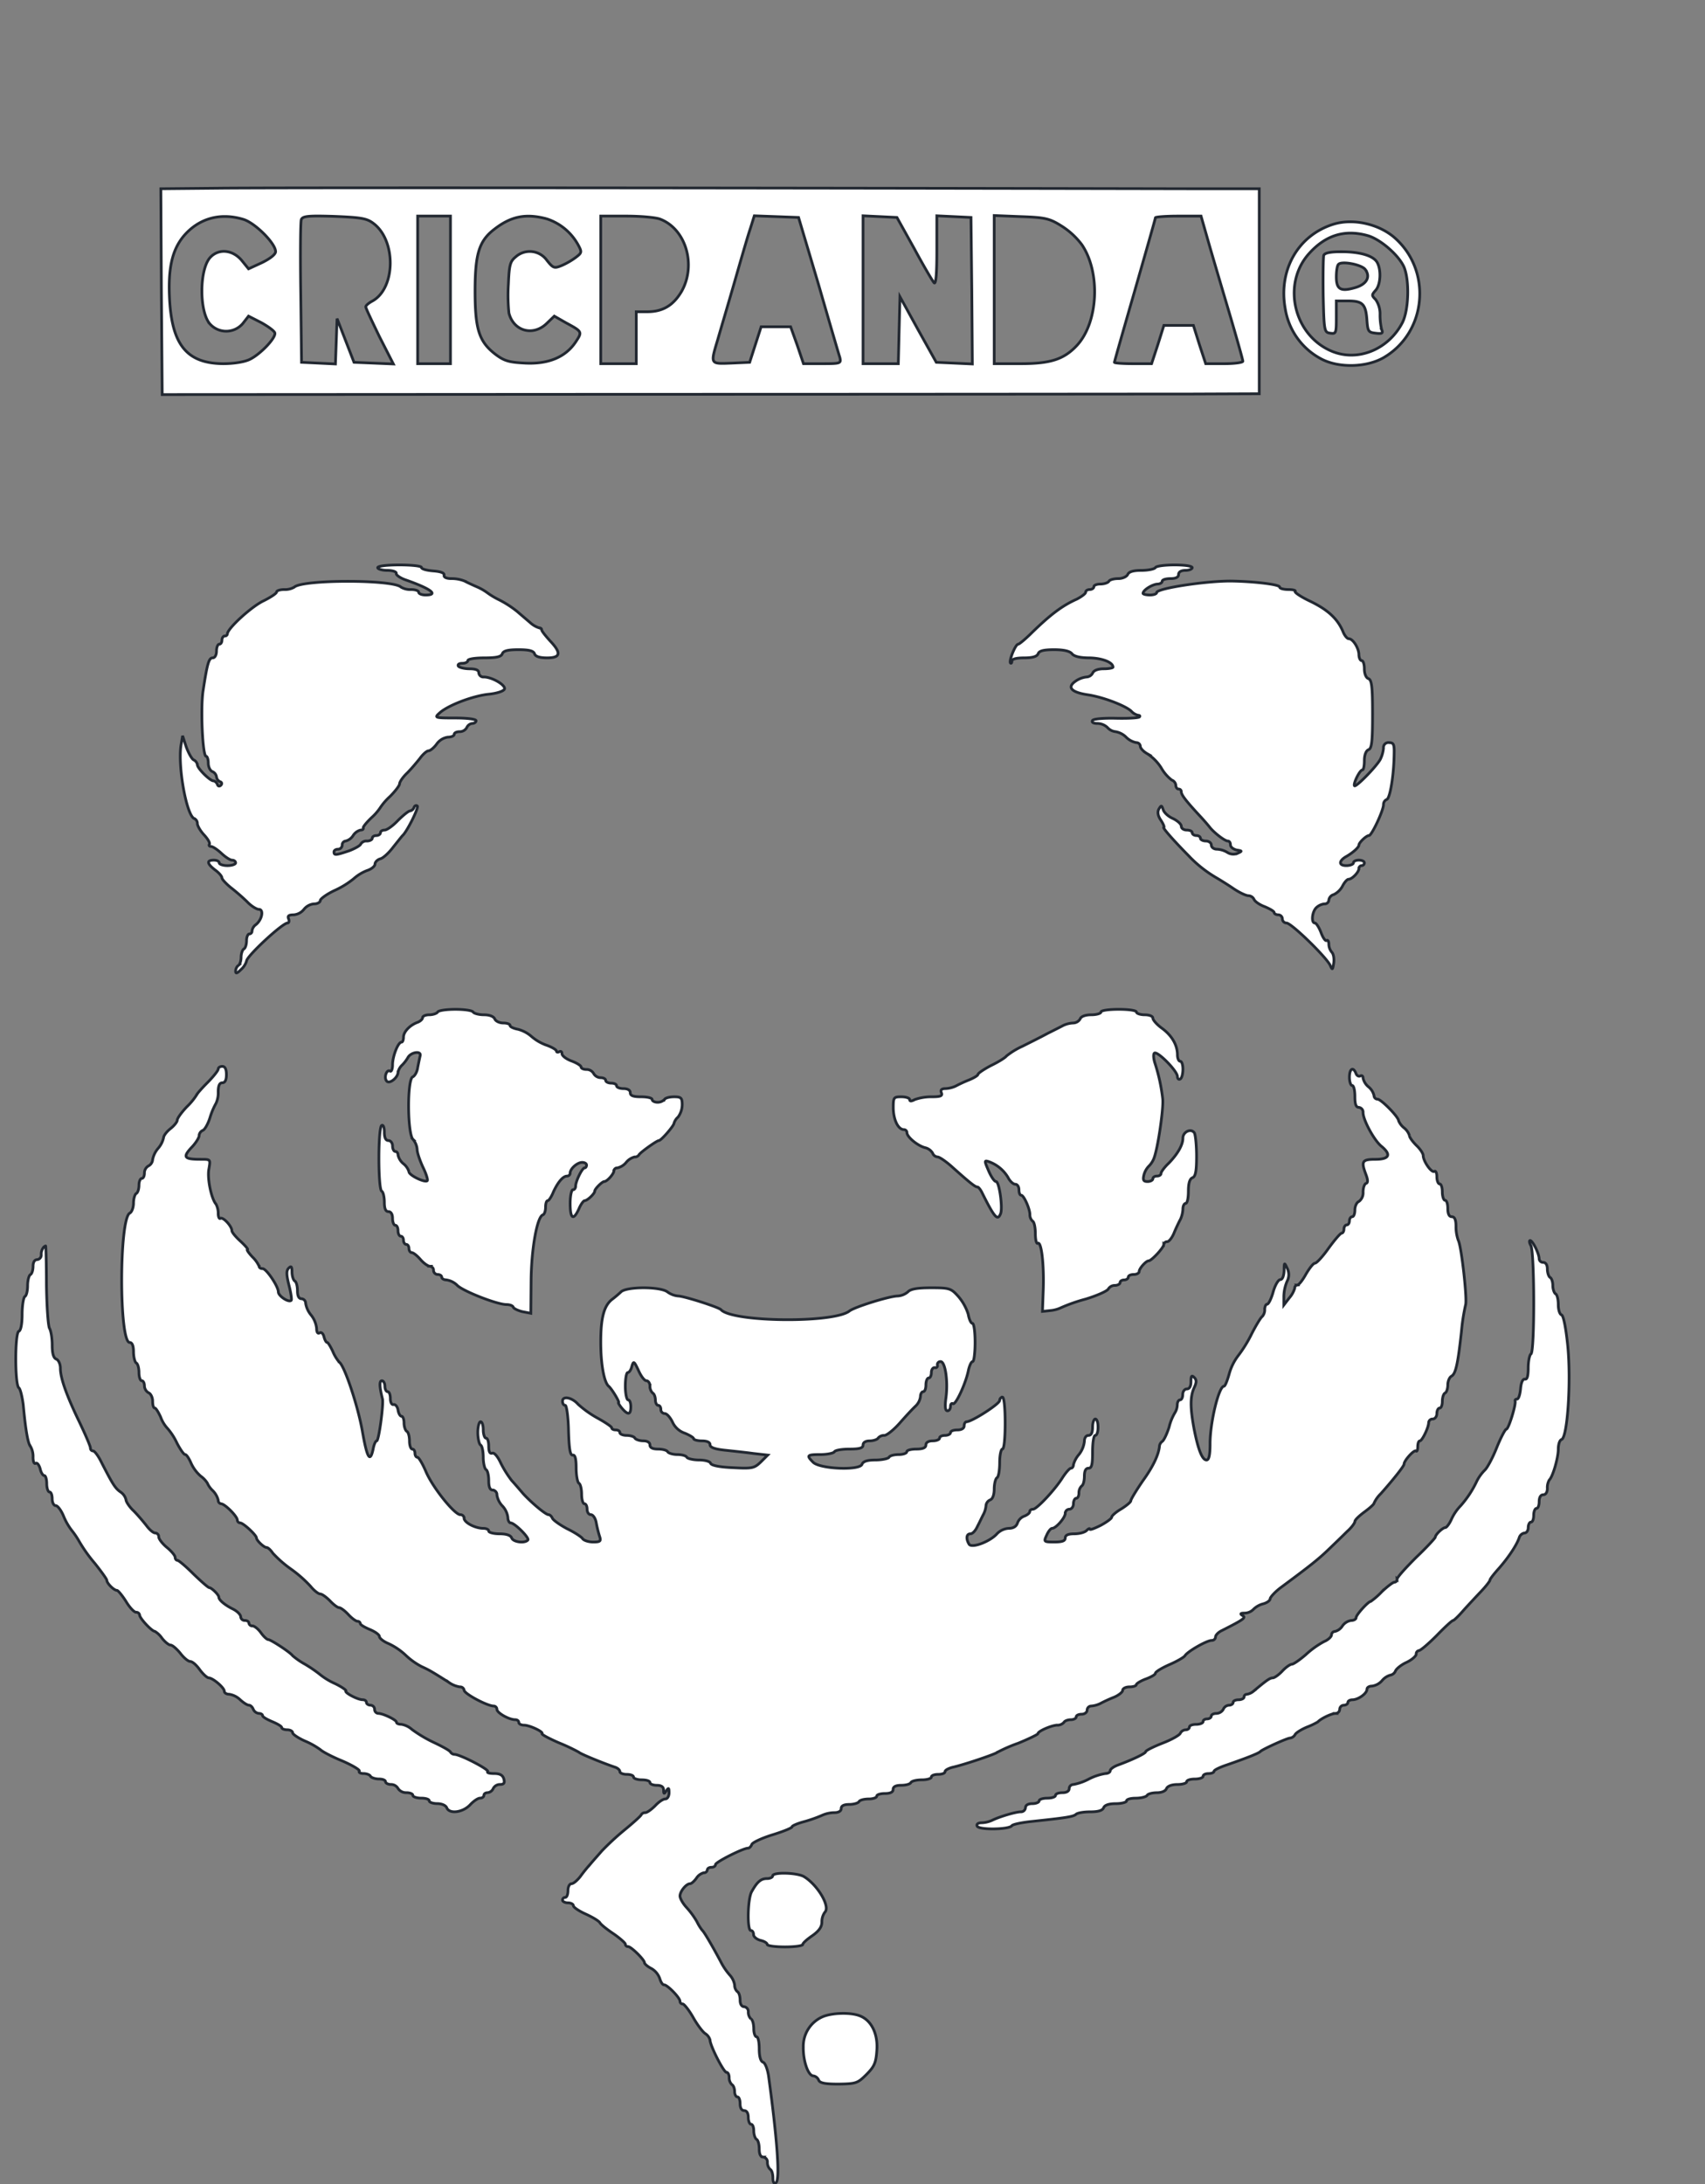 <svg xmlns="http://www.w3.org/2000/svg" xmlns:xlink="http://www.w3.org/1999/xlink" width="624" height="799" viewBox="0 0 624 799">
  <rect x="0" y="0" width="624" height="799" fill="#808080" stroke="none"/>
  <defs>
    <clipPath id="clip-path">
      <rect id="Rectangle_2" data-name="Rectangle 2" width="624" height="799" fill="#fff" stroke="#222831" stroke-width="1"/>
    </clipPath>
  </defs>
  <g id="Group_2" data-name="Group 2" transform="translate(-35)">
    <g id="Mask_Group_1" data-name="Mask Group 1" transform="translate(35)" clip-path="url(#clip-path)">
      <g id="WhatsApp-Image-2020-05-01-at-11.58.31-PM" transform="translate(-245 -210)">
        <path id="Path_1" data-name="Path 1" d="M0-637.727V4.545H1068.64V-1280H0Zm1044.14,0v500.772H24.5V-1138.5H1044.14Z" transform="translate(0 1280)" fill="#fff" stroke="#222831" stroke-width="1"/>
        <path id="Path_2" data-name="Path 2" d="M315.2-1002.2l-21.2.2.2,37.7.3,37.6,176-.1c96.8,0,187.1-.1,200.8-.1L696-927v-75H669.8C461.6-1002.4,332.5-1002.4,315.2-1002.2Zm9,11.4c4.3,1.3,11.8,8.8,11.8,11.8,0,1-1.9,2.5-4.9,4l-5,2.3-2.6-3.2c-3.3-3.8-8.3-4.3-11.4-1-4.1,4.4-4.1,20.2,0,24.5a7.977,7.977,0,0,0,6.017,2.515A7.977,7.977,0,0,0,324-952.7l2.1-2.7,4.7,2.4c2.5,1.4,4.7,3,4.9,3.7.6,1.7-5.2,7.8-9.1,9.7-2,1-6,1.6-9.8,1.6-13.1-.1-18.7-6.7-19.6-23.5-.6-11.3.9-17.9,5-23C307.7-991.1,315.6-993.4,324.2-990.8Zm47.5,1.4c8.5,6.2,8.3,23.8-.3,28.5-1.3.7-2.4,1.6-2.4,2.1s2.3,5.3,5,10.9l5.1,10-7.2-.3-7.2-.3-3.1-8-3.1-8-.3,8.3-.3,8.3-6.2-.3-6.2-.3-.3-25.4c-.2-13.9-.1-26,.2-26.8.5-1.3,2.6-1.5,12-1.2,9.7.4,11.9.7,14.3,2.5ZM400-965v27H388v-54h12Zm35.2-26a20.261,20.261,0,0,1,11.4,9.3c1.6,2.9,1.5,3.1-.7,4.8a26.99,26.99,0,0,1-5.2,3c-2.7,1.1-3.1,1-5.4-1.9a7.694,7.694,0,0,0-5.409-3.2,7.693,7.693,0,0,0-5.991,1.9c-2.1,1.7-2.4,3-2.7,10a64.006,64.006,0,0,0,.2,10.6c1.7,6.6,8.8,8.6,13.8,3.8l2.8-2.7,4.2,2.4c6.1,3.3,6.1,3.3,3.6,7.1-3.7,5.5-9.9,8.1-18.4,7.7-6-.3-7.7-.8-10.9-3.2-6-4.6-7.5-9.1-7.5-23.1,0-13.8,1.5-18.5,7.2-22.8C422.3-992,427.7-993,435.2-991Zm41.5.1c9.5,3.6,13.4,16.9,7.8,26.6-3,5-6.8,7.3-12.5,7.3h-4v19H455v-54h9.4C469.6-992,475.1-991.5,476.7-990.9Zm58,23.9c3.9,13.5,7.4,25.5,7.8,26.7.5,2.2.3,2.3-6.4,2.3h-6.9l-2.3-6.8-2.4-6.7H513.7l-2.1,6.5-2.1,6.5-6.7.3c-7.9.3-7.7.5-4.9-8.9,1-3.5,3.8-12.9,6.1-20.9s4.8-16.7,5.7-19.3l1.5-4.8,8.1.3,8.1.3Zm35.1-13c3.4,6.3,6.7,11.9,7.2,12.4.7.7,1-3.6,1-11.7v-12.8l6.3.3,6.2.3.3,26.8.2,26.8-6.6-.3-6.6-.3-6.7-12-6.6-12-.3,12.2-.3,12.3H551v-54.1l6.2.3,6.2.3Zm53.8-8.4a27.808,27.808,0,0,1,7.5,6.9c6.9,10.2,6,28.5-1.9,36.9-4.7,5-9.6,6.6-20.4,6.6H599v-54.2l9.9.4C617.7-991.5,619.3-991.1,623.6-988.4Zm54.3,7.6c1.8,6.2,5.3,18,7.7,26.1,2.4,8.2,4.4,15.3,4.4,15.8s-3.1.9-6.8.9h-6.8l-2.3-7-2.2-7H661.1l-2.2,7-2.3,7h-6.8c-3.7,0-6.8-.2-6.8-.5s3.4-12.2,7.5-26.4c4.1-14.3,7.5-26.2,7.5-26.5s3.8-.6,8.3-.6h8.4Z" transform="translate(9.862 1281.048)" fill="#fff" stroke="#222831" stroke-width="1"/>
        <path id="Path_3" data-name="Path 3" d="M718-989.1c-13.1,4-20.4,16.8-17.8,31a25.221,25.221,0,0,0,13.3,18.4c6.3,3.3,16.5,3.1,22.8-.6,15.8-9.3,17.7-32,3.7-44C734.2-989.2,725.1-991.2,718-989.1Zm12.3,4.2c4.7,1.3,11.5,7.2,13.4,11.6,2,4.9,1.7,15.6-.6,20.2-5.1,9.9-16.4,14.5-25.9,10.5-13.9-5.8-18.3-24.6-8.3-35.7,6.1-6.8,13.1-8.9,21.4-6.6Z" transform="translate(15.18 1281.074)" fill="#fff" stroke="#222831" stroke-width="1"/>
        <path id="Path_4" data-name="Path 4" d="M714.4-977.7c-.2.7-.3,7.4-.2,14.8.3,13,.4,13.4,2.6,13.7,2.1.3,2.2,0,2.2-5.7V-961h4.4c5.2,0,6.4,1.2,6.8,7,.3,4.1.5,4.5,3.2,4.8,2.3.3,2.8,0,2.2-1.3a23.312,23.312,0,0,1-.6-5.5,9.224,9.224,0,0,0-1.6-5.5c-1.5-1.5-1.5-1.7,0-3.4,1.8-2,2.1-7.3.6-10.1-1.3-2.5-6.2-4-13.2-4C716.9-979,714.8-978.6,714.4-977.7Zm15.2,5.2c2,2.7.5,5.4-3.6,6.6-5.4,1.6-7,.7-7-3.9,0-2.1.3-4.2.8-4.6,1.2-1.3,8.5.1,9.8,1.9Z" transform="translate(15.07 1281.094)" fill="#fff" stroke="#222831" stroke-width="1"/>
        <path id="Path_5" data-name="Path 5" d="M376-864c0,.5,1.6,1,3.5,1,2,0,3.4.5,3.3,1.1-.2.5,1.3,1.6,3.2,2.3,9.5,3.3,12.5,5.6,7.5,5.6-1.4,0-2.5-.5-2.5-1,0-.6-1.3-1-2.8-1a6.647,6.647,0,0,1-3.7-.9c-2.9-2.8-36-2.8-39,0a6.648,6.648,0,0,1-3.7.9c-1.5,0-2.8.4-2.8.9s-2.1,1.9-4.7,3.2c-4.5,2.1-13.3,10.2-13.3,12.1a.915.915,0,0,1-1,.8c-.5,0-1,.7-1,1.5s-.4,1.5-1,1.5c-.5,0-1,1.1-1,2.5,0,1.5-.6,2.5-1.4,2.5-1.4,0-2,2.1-3.5,12-1,6.3-.2,24,1.1,24,.4,0,.8,1.1.8,2.5s.7,2.8,1.5,3.1a2.539,2.539,0,0,1,1.5,1.9,2.2,2.2,0,0,0,1.3,1.8c.7.2.8.8.3,1.3s-1.1.4-1.3-.4c-.3-.6-.9-1.2-1.4-1.2-1.3,0-5.9-4.6-5.9-5.9a2.415,2.415,0,0,0-1.4-1.8c-.7-.4-1.9-2.6-2.7-4.8l-1.3-4L304-799c-1.2,7.9,2.1,25.9,4.9,26.8a1.945,1.945,0,0,1,1.1,1.8c0,.8,1.1,2.7,2.4,4.1,1.4,1.5,2.3,3,2,3.5-.3.4,0,.8.6.8s2.3,1.1,3.8,2.5,3.2,2.5,3.9,2.5,1.3.4,1.3,1c0,.5-1.3,1-3,1-1.6,0-3-.5-3-1,0-.6-.9-1-2-1-2.7,0-2.5,1.3.5,3.6,1.4,1,2.5,2.3,2.5,2.9,0,.5,1.5,2.1,3.2,3.5a77.286,77.286,0,0,1,6,5.2c1.5,1.6,3.5,2.8,4.3,2.8,1.9,0,1.2,3.8-1.1,5.6a3.4,3.4,0,0,0-1.4,2.3,1.028,1.028,0,0,1-.265.764A1.028,1.028,0,0,1,329-730c-.5,0-1,1.1-1,2.4,0,1.4-.4,2.8-1,3.1-.5.3-1,1.7-1,3s-.4,2.7-1,3a2.817,2.817,0,0,0-1,2.1c0,1,.5.9,2-.6a6.781,6.781,0,0,0,2-3.1c0-1.7,13.1-13.9,15-13.9.5,0,.7-.7.4-1.5-.5-1.1.1-1.5,1.8-1.5a5.321,5.321,0,0,0,3.8-2,5.3,5.3,0,0,1,3.7-2c1.3,0,2.3-.6,2.3-1.3.1-.6,2.4-2.3,5.2-3.6a32.126,32.126,0,0,0,7-4.3,16.126,16.126,0,0,1,4.9-3c1.6-.5,2.9-1.6,2.9-2.3,0-.8.9-1.7,2-2s3.2-2.3,4.7-4.3c1.6-2,3.1-3.9,3.4-4.2,1.6-1.4,6-10.2,5.4-10.8-.4-.4-1-.1-1.2.5a1.935,1.935,0,0,1-1.5,1.3c-.5,0-2.5,1.6-4.4,3.5-1.8,1.9-4,3.5-4.9,3.5-.8,0-1.5.4-1.5,1,0,.5-.7,1-1.5,1s-1.5.4-1.5,1c0,.5-.9,1-1.9,1a2.452,2.452,0,0,0-2.3,1.1c-.2.6-2.2,1.7-4.3,2.5-4.8,1.6-5.5,1.7-5.5.4,0-.6.7-1,1.5-1a1.538,1.538,0,0,0,1.5-1.5,1.442,1.442,0,0,1,1.3-1.5,4.605,4.605,0,0,0,2.7-2,4.6,4.6,0,0,1,2.7-2c.7,0,1.2-.3,1-.8-.1-.4,1.3-2.1,3.1-3.8a19.255,19.255,0,0,0,3.2-3.7,22.109,22.109,0,0,1,3.5-4c1.9-1.9,3.5-4,3.5-4.6,0-.7,1.2-2.5,2.8-4,1.5-1.5,3.6-4,4.7-5.4,1.1-1.5,2.5-2.7,3.1-2.7s2-1.1,3-2.5a6.118,6.118,0,0,1,4.1-2.5c1.3,0,2.3-.5,2.3-1,0-.6.9-1,2-1a2.941,2.941,0,0,0,2.6-1.5,2.528,2.528,0,0,1,2-1.5c.8,0,1.4-.5,1.4-1,0-.6-3.2-1-7.7-1-7.4,0-7.6-.1-5.7-1.8,3-2.8,12.2-6.3,18-6.9,3-.3,5.5-1.1,5.8-1.9.5-1.4-4.5-4.4-7.6-4.4a1.687,1.687,0,0,1-1.8-1.5c0-1-1-1.5-3.4-1.5-1.9,0-3.8-.5-4.1-1-.3-.6.3-1,1.4-1,1.2,0,2.1-.5,2.1-1,0-.6,2.7-1,6-1,4.5,0,6.2-.4,6.6-1.5s2.1-1.5,5.9-1.5,5.5.4,5.9,1.5c.3,1,1.9,1.5,4.6,1.5,5,0,5.3-1.8,1-6.3-1.6-1.8-3-3.5-3-4,0-.4-.4-.7-1-.7a8.829,8.829,0,0,1-3.2-1.9c-1.3-1.1-3.4-2.9-4.8-4.1a38.48,38.48,0,0,0-6.5-4.2,28.876,28.876,0,0,1-4.5-2.7,19.311,19.311,0,0,0-3.5-2c-1.6-.7-3.8-1.7-4.7-2.2a12.825,12.825,0,0,0-4.8-.9c-1.9,0-2.9-.5-2.7-1.3.1-.8-1.3-1.3-4-1.5-2.4-.2-4.3-.7-4.3-1.3,0-.5-3.6-.9-8-.9C379.3-865,376-864.6,376-864Z" transform="translate(7.232 1281.668)" fill="#fff" stroke="#222831" stroke-width="1"/>
        <path id="Path_6" data-name="Path 6" d="M653.5-864c-.3.5-2.6,1-5.1,1-3,0-4.6.5-5,1.5-.4.8-1.9,1.5-3.4,1.5-1.6,0-3.2.4-3.5,1-.3.5-1.7,1-3.1,1-1.3,0-2.4.4-2.4,1,0,.5-.7,1-1.5,1s-1.5.4-1.5,1c0,.5-1.5,1.6-3.2,2.5-5.4,2.4-9.7,5.7-16.4,12.2-2.4,2.4-4.7,4.3-5.1,4.3-1,0-3.5,6.2-2.8,6.9.3.2.5-.1.5-.7,0-.8,1.7-1.2,4.5-1.2,3.1,0,4.7-.5,5.1-1.5.4-1.1,2.1-1.5,5.9-1.5,3.4,0,5.7.5,6.5,1.5s3.1,1.5,6.4,1.5c4.6.1,8.6,1.6,8.6,3.4,0,.3-1.5.6-3.4.6-2.1,0-3.6.6-4,1.5a2.705,2.705,0,0,1-2.3,1.5,8.514,8.514,0,0,0-4.1,1.6c-3.1,2.2-1.4,4,4.5,4.9,5.6.8,13.9,4,16,6a4.864,4.864,0,0,0,2.5,1.5c.6,0,.8.3.5.6-.4.4-4.2.6-8.6.5-4.7-.1-8.2.2-8.6.8-.4.7.4,1.1,1.8,1.1a5.457,5.457,0,0,1,3.7,1.5,4.571,4.571,0,0,0,2.9,1.5,7.287,7.287,0,0,1,3.9,2,7.167,7.167,0,0,0,3.7,2,1.442,1.442,0,0,1,1.5,1.3c0,.8,1.2,2,2.6,2.8a16.883,16.883,0,0,1,5.1,5.2,14.86,14.86,0,0,0,3.8,4.4,2.257,2.257,0,0,1,1.5,1.9c0,.8.5,1.4,1,1.4a.945.945,0,0,1,.725.275A.945.945,0,0,1,663-782c0,1.1,1.7,3.3,6.5,8.5,1.7,1.8,3.5,3.9,4.1,4.7,1.9,2.2,5.4,4.8,6.4,4.8.6,0,1,.6,1,1.4s1,1.6,2.3,1.9c2,.3,2.1.4.3,1.2a4.063,4.063,0,0,1-3.7-.3A8.075,8.075,0,0,0,676-761c-1.1,0-2-.7-2-1.5s-.9-1.5-2-1.5-2-.5-2-1c0-.6-.7-1-1.5-1s-1.5-.5-1.5-1c0-.6-.9-1-2-1s-2-.6-2-1.4-1.4-2-3-2.8c-1.7-.7-3.3-2.2-3.6-3.2-.6-1.7-.7-1.8-1.6-.3-.6,1.1-.4,2.5.8,4.2.9,1.4,1.3,2.5,1,2.5-.6,0,2.8,4,9,10.3a45.636,45.636,0,0,0,10,8c1.2.7,4,2.4,6.2,3.9,2.3,1.6,4.9,2.8,5.7,2.8a2.4,2.4,0,0,1,2.1,1.3c.3.8,2,2,3.9,2.7,1.9.8,3.5,1.7,3.5,2.2,0,.4.7.8,1.5.8a1.538,1.538,0,0,1,1.5,1.5,1.538,1.538,0,0,0,1.5,1.5c1.8,0,14.6,12.5,16,15.5.8,1.8.9,1.7,1.3-.9.2-1.6-.1-3.3-.7-3.9a4.749,4.749,0,0,1-1.1-3c0-1-.4-1.6-.8-1.3-.5.3-1.4-1.1-2.1-3-.7-1.8-1.7-3.4-2.2-3.4-1.4,0-1.1-4,.5-5.6a5.147,5.147,0,0,1,3-1.4,1.483,1.483,0,0,0,1.1-.362,1.483,1.483,0,0,0,.5-1.038,2.428,2.428,0,0,1,1.8-2,7.306,7.306,0,0,0,3.2-3.1c.7-1.4,1.7-2.5,2.2-2.5,1.3,0,3.8-2.6,3.8-3.9a1.1,1.1,0,0,1,1-1.1,1,1,0,0,0,1-1c0-.6-.9-1-2-1s-2,.4-2,1c0,.5-1.2,1-2.6,1-2.9,0-2.8-1.8.1-3.4,2.4-1.4,4.5-3.3,4.5-4.1,0-.9,2.7-3.5,3.7-3.5s5.3-9.2,5.3-11.3a2.013,2.013,0,0,1,1.2-1.9c1.2-.4,2.6-8.8,2.7-16.6.1-3.6-.2-4.2-1.9-4.2a1.8,1.8,0,0,0-1.485.515A1.8,1.8,0,0,0,737-798a11.655,11.655,0,0,1-1.2,4.2c-1.6,2.8-8.8,10.1-9.4,9.6-.6-.6,1.9-5.8,2.9-5.8.4,0,.7-1.5.7-3.4,0-2.1.6-3.6,1.5-4,1.2-.4,1.5-2.8,1.5-13,0-10.1-.3-12.5-1.5-13-.9-.3-1.5-1.8-1.5-3.6,0-1.6-.4-3-1-3-.5,0-1-1-1-2.3-.1-2.4-2.2-5.7-3.7-5.7-.6,0-1.6-1.2-2.2-2.8-2-4.6-5.5-7.8-11.9-10.9-3.4-1.6-5.9-3.3-5.5-3.6.3-.4-.8-.7-2.5-.7-1.8,0-3.2-.4-3.2-.9,0-1-9.9-2.1-18-2.2-9.4,0-27,2.7-27,4.2,0,.5-1.1.9-2.5.9s-2.5-.3-2.5-.6c0-1.2,3.4-3.3,5.3-3.4.9,0,1.7-.5,1.7-1,0-.6,1.4-1,3-1q3,0,3-1.5c0-.9.9-1.5,2.5-1.5,1.4,0,2.5-.5,2.5-1,0-.6-2.8-1-6.4-1S653.8-864.6,653.5-864Z" transform="translate(14.33 1281.666)" fill="#fff" stroke="#222831" stroke-width="1"/>
        <path id="Path_7" data-name="Path 7" d="M396.5-702c-.3.5-1.7,1-3.1,1-1.3,0-2.4.5-2.4,1,0,.6-.8,1.3-1.7,1.7-2.9,1-5.3,3.5-5.3,5.5,0,1-.3,1.8-.7,1.8-1.3,0-3.3,5.2-3.3,8.3,0,1.5-.4,2.6-.9,2.3-1.3-.8-2.4,2.5-1.2,3.7,1.1,1.1,4.1-1.4,4.1-3.3a5.077,5.077,0,0,1,1.5-2.6,13.882,13.882,0,0,0,2.2-2.9c1.2-1.9,4.9-2.4,4.4-.5-.2.8-.6,2.8-.9,4.3-.2,1.6-1.1,3.1-1.8,3.4-2.1.8-2,20.9.1,22.9a6.381,6.381,0,0,1,1.5,3.7c0,1.1,1,4,2.1,6.4,1.2,2.4,1.9,4.7,1.6,5-.9.8-6.7-2-6.7-3.3a5.984,5.984,0,0,0-2-2.9,5.775,5.775,0,0,1-2-3.2c0-.7-.4-1.3-1-1.3-.5,0-1-.9-1-2s-.7-2-1.5-2c-1,0-1.5-1-1.5-3.1,0-1.7-.4-2.8-1-2.4s-1,5.5-1,12,.4,11.6,1,12c.6.3,1,2.2,1,4.1,0,2.4.5,3.4,1.5,3.4.9,0,1.5.9,1.5,2.5,0,1.4.5,2.5,1,2.5.6,0,1,.9,1,2s.5,2,1,2c.6,0,1,.7,1,1.5s.5,1.5,1,1.5c.6,0,1,.7,1,1.5s.5,1.5,1,1.5c.6,0,2,1.1,3.2,2.5s2.8,2.5,3.5,2.5a1.442,1.442,0,0,1,1.3,1.5,1.538,1.538,0,0,0,1.5,1.5c.8,0,1.5.4,1.5,1,0,.5.8,1,1.8,1a7.1,7.1,0,0,1,4,2.1c2.5,2.2,14.5,6.9,17.9,6.9,1.2,0,2.3.4,2.5,1,.2.5,1.7,1.2,3.3,1.6l3.1.6.1-11.9c.1-11.7,2.2-23.4,4.3-24.1.6-.2,1-1.5,1-2.8s.3-2.4.8-2.4c.4,0,1.4-1.5,2.1-3.3,1.7-3.6,3.5-5.7,5-5.7a1.11,1.11,0,0,0,1.1-1.1c0-1.6,2.6-3.9,4.4-3.9.9,0,1.6.4,1.6,1,0,.5-.3,1-.7,1-.9,0-3.3,4.9-3.3,6.7,0,.7-.4,1.3-1,1.3-.5,0-1,2.2-1,5,0,5.7,1.2,6.4,3.2,2,.7-1.7,1.7-3,2.1-3,1,0,3.7-2.6,3.7-3.5,0-.8,2.7-3.5,3.5-3.5,1,0,3.5-2.8,3.5-3.9a1.23,1.23,0,0,1,1.3-1.1,5.775,5.775,0,0,0,3.2-2,5.93,5.93,0,0,1,3.1-2,1.7,1.7,0,0,0,1.6-.8c.4-.8,6.5-5.2,7.3-5.2s5.4-5.3,5.5-6.3a4.892,4.892,0,0,1,1.5-2.3,7.8,7.8,0,0,0,1.5-4.5c0-2.5-.4-2.9-2.9-2.9-1.7,0-3.3.4-3.6,1a3.5,3.5,0,0,1-2.6,1c-1,0-1.9-.5-1.9-1,0-.6-1.8-1-4-1-2.9,0-4-.4-4-1.5,0-.9-.9-1.5-2.5-1.5-1.4,0-2.5-.5-2.5-1,0-.6-.9-1-2-1s-2-.5-2-1c0-.6-.9-1-1.9-1a3.033,3.033,0,0,1-2.5-1.5A2.941,2.941,0,0,0,451-681c-1.1,0-2-.4-2-.9s-1.6-1.5-3.5-2.2-3.5-1.9-3.5-2.7c0-.7-.4-1-1-.7-.5.3-1,.2-1-.2,0-.5-1.7-1.5-3.7-2.2a17.251,17.251,0,0,1-5.6-3.3,12.2,12.2,0,0,0-4.8-2.5c-1.6-.3-2.9-.9-2.9-1.4s-1.1-.9-2.5-.9-2.8-.7-3.1-1.5c-.4-.9-1.9-1.5-3.9-1.5-1.9,0-3.7-.5-4-1-.3-.6-3.3-1-6.5-1S396.8-702.6,396.5-702Z" transform="translate(8.668 1282.244)" fill="#fff" stroke="#222831" stroke-width="1"/>
        <path id="Path_8" data-name="Path 8" d="M635-702c0,.5-1.6,1-3.5,1-2.2,0-3.8.6-4.1,1.5a3.033,3.033,0,0,1-2.5,1.5,9.581,9.581,0,0,0-3.7.9c-.9.5-3.5,1.8-5.7,2.9-2.2,1.2-6.4,3.3-9.2,4.7a27.561,27.561,0,0,0-5.9,3.6c-.3.5-2.8,2.1-5.5,3.4-2.7,1.4-4.9,2.9-4.9,3.3s-1.5,1.3-3.2,2a51.194,51.194,0,0,0-5,2.3,10.072,10.072,0,0,1-3.8.9c-1.3,0-1.8.5-1.4,1.5.5,1.2-.3,1.5-3.6,1.5a18.326,18.326,0,0,0-6.1,1c-1.3.7-1.9.7-1.9,0,0-.5-1.3-1-3-1-2.9,0-3,.2-3,4.2.1,4.3,1.8,7.8,3.9,7.8a1.11,1.11,0,0,1,1.1,1.1c0,1.6,3.9,4.8,6.6,5.5a4.382,4.382,0,0,1,2.8,2,2.135,2.135,0,0,0,1.8,1.4c.7,0,3.2,1.7,5.5,3.8,6.5,5.8,8.3,7.2,9.1,7.2.4,0,1.2,1,1.8,2.3,4.5,9,5.6,10.2,6.7,7.4.8-2.2-.5-11.7-1.7-11.7-.6,0-1.8-1.8-2.7-3.9-1.6-3.7-1.6-3.9,0-3.4a13.433,13.433,0,0,1,7.1,5.8c.7,1.4,1.9,2.5,2.7,2.5.7,0,1.3.9,1.3,2s.3,2,.8,2c1,0,3.2,5,3.2,7.1a3.172,3.172,0,0,0,1,2.4c.6.3,1,2.4,1,4.6s.4,3.8.9,3.5c1.3-.8,2.3,7.6,2,16.8l-.3,8.1,2.9-.3a11.544,11.544,0,0,0,4-1.1,61.647,61.647,0,0,1,8.9-3.1c4.3-1.3,8-3,8.3-3.7a2.781,2.781,0,0,1,2.4-1.3c1,0,1.9-.5,1.9-1,0-.6.7-1,1.5-1s1.5-.5,1.5-1c0-.6.9-1,2-1s2-.5,2-1.1c0-1.1,2.5-3.9,3.5-3.9s5.5-4.8,5.5-6a1.233,1.233,0,0,1,1.3-1c.6,0,1.8-1.5,2.5-3.3.7-1.7,1.8-4,2.3-4.9a10.071,10.071,0,0,0,.9-3.8c0-1.1.5-2,1-2,.6,0,1-2,1-4.4,0-3,.5-4.6,1.5-5,1.1-.4,1.5-2.3,1.5-7.8,0-4-.4-7.9-.8-8.6-1.2-1.8-4.2-.4-4.2,1.9,0,2.5-1.9,5.8-5.2,9.2-1.6,1.5-2.8,3.2-2.8,3.7,0,.6-.7,1-1.5,1s-1.5.4-1.5,1c0,.5-.9,1-1.9,1-1.5,0-1.8-.5-1.4-2.3a7.417,7.417,0,0,1,1.7-3.2,8.3,8.3,0,0,0,2-3c1.5-3.9,3.6-18.6,3.2-21.8a66.294,66.294,0,0,0-2.8-12.9c-.5-1.5-.7-3.2-.3-3.7.8-1.3,8.5,6.4,8.5,8.5,0,.8.5,1.2,1,.9.6-.3,1-1.9,1-3.6,0-1.6-.4-2.9-1-2.9-.5,0-1-1-1-2.3,0-3.6-2-7.1-5.7-9.8-1.8-1.3-3.3-3-3.3-3.7s-1.3-1.2-3-1.2c-1.6,0-3-.5-3-1,0-.6-2.8-1-6.5-1S635-702.6,635-702Z" transform="translate(12.922 1282.243)" fill="#fff" stroke="#222831" stroke-width="1"/>
        <path id="Path_9" data-name="Path 9" d="M314-682c0,.5-1.8,2.8-4,5s-4,4.3-4,4.6a23.711,23.711,0,0,1-3.5,4.2c-1.9,2-3.5,4.2-3.5,4.9,0,.6-1.1,2-2.5,3.1s-2.5,2.6-2.5,3.3a8.937,8.937,0,0,1-2,3.9,8.955,8.955,0,0,0-2,4.1,2.841,2.841,0,0,1-1.5,2.3A2.941,2.941,0,0,0,287-644c0,1.1-.4,2-1,2-.5,0-1,1.1-1,2.4,0,1.4-.4,2.8-1,3.1-.5.3-1,1.9-1,3.5s-.6,3.3-1.4,3.7c-3.9,2.3-3.9,47.3,0,47.3.9,0,1.4,1.2,1.4,3.4,0,1.9.5,3.8,1,4.1.6.3,1,1.9,1,3.6,0,1.6.5,2.9,1,2.9.6,0,1,.9,1,1.9a3.033,3.033,0,0,0,1.5,2.5c.8.3,1.5,1.7,1.5,3.1s.3,2.5.8,2.5c.4,0,1.3,1.5,2.1,3.2a12.3,12.3,0,0,0,2.6,4.3,23.009,23.009,0,0,1,3.4,5.3c1.2,2.3,2.5,4.2,3,4.2s1.4,1.4,2.1,3a13.884,13.884,0,0,0,3.6,4.9,9.454,9.454,0,0,1,2.4,2.5,8.543,8.543,0,0,0,2,2.8,7.548,7.548,0,0,1,2,3.5,1.233,1.233,0,0,0,1,1.3c1.4,0,6,4.6,6,6a1.075,1.075,0,0,0,1,1c1.2,0,6,4.5,6,5.5,0,.9,2.7,3.5,3.7,3.5.5,0,1.5.9,2.3,2.1a42.039,42.039,0,0,0,6.5,5.7,45.764,45.764,0,0,1,7.3,6.4c1.3,1.6,2.9,2.8,3.5,2.8.7,0,2.3,1.2,3.6,2.5,1.3,1.4,2.8,2.5,3.3,2.5.6,0,2.1,1.1,3.4,2.5s2.8,2.5,3.4,2.5a.988.988,0,0,1,1,.8c0,.5,1.6,1.4,3.5,2.2s3.5,1.9,3.5,2.6c0,.6,1.5,1.8,3.2,2.5a23.871,23.871,0,0,1,6.3,4.2,25.731,25.731,0,0,0,6,4.3c2.9,1.3,4.3,2.2,9.7,5.6a9.588,9.588,0,0,0,4.2,1.8,1.481,1.481,0,0,1,1.6,1.2c0,1.3,8.5,5.8,10.8,5.8a1.216,1.216,0,0,1,1.2,1.2c0,1.3,4.4,3.8,6.7,3.8.7,0,1.3.4,1.3,1,0,.5.8,1,1.9,1,2.1,0,7.3,2.5,6.6,3.1-.2.3,2.6,1.8,6.3,3.4a67.628,67.628,0,0,1,7.2,3.4c.5.6,9.1,4.1,13.3,5.5.9.3,1.7,1,1.7,1.6,0,.5,1.1,1,2.5,1s2.5.4,2.5,1c0,.5,1.4,1,3,1,1.7,0,3,.4,3,1,0,.5,1.1,1,2.5,1,1.7,0,2.5.6,2.5,1.7,0,1.5.2,1.6,1,.3.8-1.2,1-1.1,1,.7,0,1.3-.6,2.3-1.4,2.3s-2.4,1.1-3.7,2.5c-1.3,1.3-2.9,2.5-3.6,2.5a1.645,1.645,0,0,0-1.5.8c-.1.4-3,3-6.3,5.7a98.852,98.852,0,0,0-8.1,7.5c-1.2,1.4-3.1,3.5-4.1,4.7a59.873,59.873,0,0,0-3.8,4.7c-1.1,1.4-2.5,2.6-3.2,2.6s-1.3,1.1-1.3,2.5-.4,2.5-1,2.5a1,1,0,0,0-1,1c0,.5.9,1,2,1s2,.5,2,1.1c0,.5,2,1.9,4.5,3,2.4,1.1,4.8,2.5,5.2,3.2s2.7,2.5,5.1,4.1c2.3,1.6,4.2,3.3,4.2,3.7a.923.923,0,0,0,.305.666A.923.923,0,0,0,464-361c1.1,0,6,4.8,6,5.9,0,.4,1.1,1.4,2.5,2.1a6.873,6.873,0,0,1,3.1,3.7c.4,1.3,1,2.3,1.6,2.3,1.2,0,5.8,4.7,5.8,6a1,1,0,0,0,1,1c.5,0,2.2,2.1,3.7,4.7,1.5,2.7,3.5,5.4,4.5,6.1a4.084,4.084,0,0,1,1.8,2.4c0,2,5,11.8,6,11.8.6,0,1,.9,1,1.9a3.5,3.5,0,0,0,1,2.6c.6.3,1,1.5,1,2.6,0,1,.5,1.9,1,1.9.6,0,1,1.1,1,2.5,0,1.6.6,2.5,1.5,2.5s1.5.9,1.5,2.5c0,1.4.5,2.5,1,2.5.6,0,1,1.1,1,2.4,0,1.4.5,2.8,1,3.1.6.3,1,1.9,1,3.6,0,1.9.5,2.9,1.5,2.9a1.79,1.79,0,0,1,1.5,1.9,3.5,3.5,0,0,0,1,2.6c.6.3,1,1.7,1,3.1,0,1.6.4,2.3,1.1,1.8,1.6-.9.5-15.8-2.7-39.2-.4-2.4-1.2-4.6-2-4.9-.9-.3-1.4-2.1-1.4-4.9,0-2.4-.4-4.4-1-4.4-.5,0-1-1.3-1-2.9,0-1.7-.4-3.3-1-3.6a3.5,3.5,0,0,1-1-2.6,1.79,1.79,0,0,0-1.5-1.9c-.9,0-1.5-.9-1.5-2.4,0-1.4-.4-2.8-1-3.1a3.172,3.172,0,0,1-1-2.4,7.02,7.02,0,0,0-1.8-3.7,23.256,23.256,0,0,1-3.3-4.9c-2.6-4.9-6.1-11-6.8-11.5a17.849,17.849,0,0,1-1.9-3.1,29.951,29.951,0,0,0-3.8-5.2c-1.3-1.4-2.4-3.3-2.4-4.2,0-1.7,2.3-4.5,3.7-4.5.5,0,1.5-.9,2.3-2a4.6,4.6,0,0,1,2.7-2,1.233,1.233,0,0,0,1.3-1c0-.6.7-1,1.5-1s1.5-.4,1.5-1c0-.9,10.1-6,11.9-6,.5,0,1.1-.6,1.4-1.4.3-.7,3.7-2.3,7.6-3.5s7.1-2.5,7.1-2.9,2.1-1.3,4.8-2a50.888,50.888,0,0,0,6.4-2.3,11.34,11.34,0,0,1,4.3-.9c1.6,0,2.5-.6,2.5-1.5,0-1,1-1.5,2.9-1.5,1.7,0,3.3-.5,3.6-1,.3-.6,1.9-1,3.6-1,1.6,0,2.9-.5,2.9-1,0-.6,1.4-1,3-1q3,0,3-1.5c0-1,1-1.5,2.9-1.5,1.7,0,3.3-.4,3.6-1s2.2-1,4.1-1,3.4-.5,3.4-1c0-.6,1.1-1,2.5-1s2.5-.4,2.5-1c0-.5,1.2-1.2,2.8-1.6,4.1-.9,15.6-4.8,16.2-5.4a56.435,56.435,0,0,1,7.8-3.4c3.9-1.6,7.2-3.2,7.2-3.5,0-.9,5.1-3.1,7.1-3.1a3.172,3.172,0,0,0,2.4-1c.3-.6,1.5-1,2.6-1,1,0,1.9-.5,1.9-1,0-.6.9-1,2-1s2-.7,2-1.5a1.538,1.538,0,0,1,1.5-1.5,9.109,9.109,0,0,0,3.3-.9,51.179,51.179,0,0,1,5-2.3c1.7-.7,3.2-1.9,3.2-2.5,0-.7,1.1-1.3,2.5-1.3s2.5-.4,2.5-.8,1.6-1.4,3.5-2.1,3.5-1.6,3.5-2.1,2.3-1.9,5-3.1c2.8-1.2,5.4-2.7,5.8-3.3,1-1.6,8-5.6,9.8-5.6a1.347,1.347,0,0,0,.97-.359,1.347,1.347,0,0,0,.43-.941c0-.6,1-1.7,2.3-2.3,8.1-4.1,8.9-4.7,7.6-5.5-1-.6-.8-.9.7-.9a4.584,4.584,0,0,0,3.3-1.4,7.877,7.877,0,0,1,3.6-2c1.4-.4,2.5-1.2,2.5-1.9.1-.6,1.9-2.6,4.1-4.2,10.4-7.7,13.7-10.3,17.4-13.9,2.2-2.1,5.2-5,6.7-6.5,1.6-1.4,2.8-3.1,2.8-3.6,0-.6,1.6-2.1,3.5-3.5s3.5-2.8,3.5-3.2a11.353,11.353,0,0,1,2.5-3.5c4.7-5.3,8.5-10.1,8.5-10.8,0-1.3,3.7-5.4,4.4-4.8.3.3.6-.3.6-1.5s.3-2.2.8-2.2c.8,0,3.2-4.9,3.2-6.7a1.442,1.442,0,0,1,1.5-1.3c.8,0,1.5-.9,1.5-2s.5-2,1-2c.6,0,1-1.1,1-2.4,0-1.4.4-2.8,1-3.1s1-1.7,1-3,.6-2.8,1.4-3.2c1.5-.9,2.3-4.4,3.6-16.3a73.605,73.605,0,0,1,1.5-9.7c.7-1.9-1.5-21.4-2.6-23.5a14.9,14.9,0,0,1-.9-5.3c0-2.4-.5-3.5-1.5-3.5s-1.5-1-1.5-3c0-1.7-.4-3-1-3-.5,0-1-1.4-1-3,0-1.7-.4-3-1-3-.5,0-1-1.2-1-2.6s-.4-2.3-.9-2c-1,.7-4.1-3.7-4.1-5.8,0-.7-1.1-2.4-2.5-3.7-1.3-1.3-2.5-2.9-2.5-3.5a5.984,5.984,0,0,0-2-2.9,6.71,6.71,0,0,1-2-2.6c0-1.4-6.4-7.9-7.7-7.9a1.324,1.324,0,0,1-1.3-1.3,5.774,5.774,0,0,0-2-3.2,5.775,5.775,0,0,1-2-3.2c0-.8-.5-1.1-1-.8-.6.3-1.3-.1-1.6-.9-1-2.6-2.4-1.8-2.4,1.4,0,1.6.5,3,1,3,.6,0,1,1.8,1,4,0,2.9.4,4,1.5,4a1.79,1.79,0,0,1,1.5,1.9c0,2.7,4.1,10.3,6.8,12.4,3.6,3,2.8,4.7-2.3,4.7-4.9,0-5.3.7-3.4,5.7.7,1.9.7,2.9,0,3.1-.6.2-1.1,1.6-1.1,3.2a3.931,3.931,0,0,1-1.5,3.4c-.8.3-1.5,1.7-1.5,3.1s-.4,2.5-1,2.5c-.5,0-1,.7-1,1.5s-.4,1.5-1,1.5c-.5,0-1,.7-1,1.5s-.4,1.5-.8,1.5c-.5,0-2.6,2.5-4.8,5.5-2.1,3-4.4,5.5-5,5.5s-2,1.8-3.3,4c-1.2,2.2-2.6,4-3.2,4a1.018,1.018,0,0,0-.9,1.1,9.485,9.485,0,0,1-2,3.6l-2,2.6v-3.1a14.765,14.765,0,0,1,1.2-5.6,5.091,5.091,0,0,0,0-4.8c-1-2.2-1.1-2.1-1.1.9-.1,2-.6,3.3-1.4,3.3-.7,0-1.9,2-2.6,4.5s-1.7,4.5-2.2,4.5-.9.9-.9,1.9a3.667,3.667,0,0,1-.9,2.6c-.5.3-2.2,3.1-3.8,6.2a48.144,48.144,0,0,1-4.9,8,19.633,19.633,0,0,0-3.4,6.8c-.7,2.5-1.5,4.5-1.9,4.5-1.9,0-5.1,13.2-5.1,21,0,4.2-.4,6-1.3,6-1.6,0-3.1-3.9-4.6-11.6-1.4-7.7-1.4-11.6.1-14.9.9-1.9.9-2.8,0-3.7s-1.2-.6-1.2,1.5c0,1.7-.5,2.7-1.5,2.7-.8,0-1.5.9-1.5,2s-.4,2-1,2c-.5,0-1,.8-1,1.8a5.781,5.781,0,0,1-.8,2.8A18.8,18.8,0,0,0,662-551c-.8,2.5-1.9,4.8-2.5,5.2a2.649,2.649,0,0,0-1,1.5c-.2,3.1-2.2,7.5-6.1,12.9-2.4,3.5-4.4,6.8-4.4,7.3s-1.6,1.8-3.5,3c-1.9,1.1-3.5,2.5-3.5,3s-1.8,1.8-4,3c-2.2,1.1-4,1.8-4,1.4s-.5-.2-1.2.5-2.7,1.2-4.5,1.2c-2.3,0-3.3.5-3.3,1.5,0,1.1-1.1,1.5-4,1.5-3.9,0-3.9-.1-2.8-2.5.6-1.4,1.5-2.5,2-2.5,1.4,0,4.8-3.9,4.8-5.5a1.538,1.538,0,0,1,1.5-1.5c.8,0,1.5-.9,1.5-2s.5-2,1-2c.6,0,1-.9,1-1.9a3.5,3.5,0,0,1,1-2.6c.6-.3,1-1.9,1-3.6,0-1.9.5-2.9,1.5-2.9,1.2,0,1.5-1.3,1.5-6,0-3.3.4-6,1-6s1-1.4,1-3c0-1.7-.4-3-1-3-.5,0-1,1.3-1,3q0,3-1.5,3c-.9,0-1.5.9-1.5,2.2a9.36,9.36,0,0,1-2,4.8,9.68,9.68,0,0,0-2,3.7c0,.7-.4,1.3-.9,1.3s-1.8,1.5-3,3.3c-2.7,4.4-9.5,11.7-10.9,11.7-.7,0-1.2.4-1.2.9s-.9,1.2-1.9,1.6a4.2,4.2,0,0,0-2.6,2.6c-.4,1.2-1.5,1.9-3.2,1.9a6.549,6.549,0,0,0-4.2,1.9c-2.5,2.9-9.3,5.5-10.3,3.9-1.2-2-1-3.8.5-3.8.8,0,1.9-1.2,2.6-2.8.8-1.5,1.7-3.5,2.2-4.4a8.656,8.656,0,0,0,.9-3.2,2.528,2.528,0,0,1,1.5-2c.9-.3,1.5-1.8,1.5-4,0-1.9.5-3.8,1-4.1.6-.3,1-2.8,1-5.6,0-2.7.5-4.9,1-4.9.6,0,1-3.8,1-9.5s-.4-9.5-1-9.5a1.2,1.2,0,0,0-1,1.2c0,1.3-10.2,7.8-12.1,7.8-.5,0-.9.7-.9,1.5,0,.9-.9,1.5-2.5,1.5-1.4,0-2.5.4-2.5,1,0,.5-.9,1-2,1s-2,.4-2,1c0,.5-1.1,1-2.5,1-1.6,0-2.5.6-2.5,1.5,0,1-1.1,1.5-3.5,1.5-1.9,0-3.5.4-3.5,1,0,.5-1.3,1-2.9,1-1.7,0-3.3.4-3.6,1-.3.5-2.6,1-5,1-3,0-4.5.5-4.9,1.6-.9,2.3-15.5,1.7-17.9-.8-2.5-2.5-2.2-2.8,2.7-2.8,2.5,0,4.8-.5,5.1-1,.3-.6,2.8-1,5.6-1,3.7,0,4.9-.4,4.9-1.5,0-.9.9-1.5,2.4-1.5,1.4,0,2.8-.5,3.1-1a2.783,2.783,0,0,1,2.3-1c.9,0,3.5-2.1,5.7-4.6s4.8-5.3,5.8-6.2a5.808,5.808,0,0,0,1.7-3.4c0-1,.5-1.8,1-1.8.6,0,1-1.1,1-2.5s.5-2.5,1-2.5c.6,0,1-.9,1-2s.6-1.9,1.3-1.8c.6.2,1.1-.3.9-1a1.1,1.1,0,0,1,.317-.883A1.1,1.1,0,0,1,578.4-575c1.7,0,2.8,7.4,1.9,13.5-.4,3.1-.2,4.5.6,4.5.6,0,1.1-.7,1.1-1.6,0-.8.4-1.3.9-1,1,.6,4.8-7.6,5.7-12.4.4-1.6,1-3,1.5-3s.9-3.2.9-7c0-3.9-.4-7-1-7-.5,0-1.2-1.5-1.5-3.3a18.485,18.485,0,0,0-3.6-6.5c-2.7-3-3.2-3.2-10-3.2-4.9,0-7.5.4-8.5,1.5a6.381,6.381,0,0,1-3.7,1.5c-2.9,0-15.8,4-17.7,5.5-5.7,4.5-42.9,4.1-47-.5-.8-.9-13.6-5-15.7-5a7.915,7.915,0,0,1-3.9-1.5c-2.6-2-15-2-17,0a41.5,41.5,0,0,1-3.2,2.7c-3,2.3-4.2,6.7-4.2,15.7,0,7.9,1.2,14.7,2.9,16.1,1.1.9,4.2,6,3.6,6-.2,0,.3.9,1.2,2,2.3,2.7,3.3,2.5,3.3-.5,0-1.4-.4-2.5-1-2.5-.5,0-1-2.3-1-5,0-2.8.4-5,.9-5s1.2-1,1.5-2.3c.6-2,.8-1.9,2.4,1.5.9,2.1,2.2,3.8,2.9,3.8s1.3.9,1.3,1.9a3.5,3.5,0,0,0,1,2.6c.6.3,1,1.5,1,2.6,0,1,.5,1.9,1,1.9.6,0,1,.7,1,1.5a1.453,1.453,0,0,0,1.4,1.5c.8,0,2,1.4,2.8,3a7.666,7.666,0,0,0,4.6,4.2c1.7.7,3.2,1.6,3.2,2s1.4.8,3,.8c1.9,0,3,.5,3,1.4,0,1,1.7,1.6,5.3,2,2.8.3,7.6.8,10.5,1.2l5.3.6-2.5,2.5c-2.4,2.3-3.1,2.5-10.3,2.1-4.8-.2-7.8-.8-8.1-1.6-.2-.7-2.1-1.2-4.2-1.2s-4.2-.5-4.5-1c-.3-.6-1.9-1-3.5-1s-3.2-.5-3.5-1c-.3-.6-1.9-1-3.6-1-1.9,0-2.9-.5-2.9-1.5,0-.9-.9-1.5-2.4-1.5-1.4,0-2.8-.5-3.1-1-.3-.6-1.7-1-3.1-1-1.3,0-2.4-.5-2.4-1,0-.6-.7-1-1.5-1s-1.5-.3-1.5-.8c0-.4-2.4-2-5.3-3.6a37.8,37.8,0,0,1-7-5c-2.2-2.5-5.7-3.2-5.7-1.1,0,.8.4,1.5,1,1.5.5,0,1.1,4.2,1.2,9.2.2,6.8.6,9.2,1.6,9,.8-.1,1.2,1.3,1.2,4.7,0,2.8.5,5.3,1,5.6.6.3,1,2.2,1,4.1s.5,3.4,1,3.4c.6,0,1,.9,1,2s.6,2,1.4,2c.7,0,1.6,1.2,1.9,2.7a46.149,46.149,0,0,0,1.2,5c.7,2,.4,2.3-2.3,2.3-1.7,0-3.5-.6-3.9-1.3-.4-.6-3-2.3-5.7-3.6-2.6-1.4-5-3.1-5.3-3.8s-.9-1.3-1.4-1.3c-1.1,0-6.4-4.5-9.4-7.8-1.1-1.3-2.9-3.4-4.1-4.7a39.661,39.661,0,0,1-4-6.4c-1.1-2.4-2.4-3.9-3.1-3.6-.9.3-1.3-.6-1.3-2.5,0-1.7-.4-3-1-3-.5,0-1-1.4-1-3,0-1.7-.4-3-1-3-.5,0-1,1.8-1,3.9,0,2.2.5,4.3,1,4.6.6.3,1,2.4,1,4.5s.5,4.2,1,4.5c.6.3,1,2.2,1,4.1,0,2.4.5,3.4,1.5,3.4a1.687,1.687,0,0,1,1.5,1.8,7.531,7.531,0,0,0,2,4,7.409,7.409,0,0,1,2,4.2c0,1.1.5,2,1,2,1.5,0,7.1,5.6,6.3,6.3-1.2,1.3-5.4.7-5.9-.8-.4-1-2-1.5-4.5-1.5-2.1,0-3.9-.5-3.9-1,0-.6-.9-1-2-1-2.9,0-7-2.1-7-3.7a1.347,1.347,0,0,0-.43-.941,1.347,1.347,0,0,0-.97-.359c-2.1,0-10.1-9.9-12.6-15.8-1.2-2.8-2.6-5.2-3.1-5.2s-.9-.7-.9-1.5-.4-1.5-1-1.5c-.5,0-1-1.3-1-2.9,0-1.7-.4-3.3-1-3.6-.5-.3-1-1.7-1-3.1,0-1.3-.4-2.4-.9-2.4s-1.1-1-1.3-2.3c-.2-1.2-.9-2.1-1.6-2-.7.2-1.2-.8-1.2-2.2s-.4-2.5-1-2.5c-.5,0-1-.9-1-2s-.5-2-1.1-2c-1,0-.9,2.2.2,6.6.5,1.8-1.3,15.4-2.1,15.4-.4,0-1,1.3-1.3,3-1.1,5.1-2.2,3.4-3.9-6.3-1.6-9.3-6.6-24.3-8.5-25.5a15.018,15.018,0,0,1-2.4-4c-.8-1.7-1.7-3.2-2-3.2-.4,0-.9-.9-1.2-2.1s-1-1.8-1.6-1.4c-.7.4-1.1-.3-1.1-1.7a9.36,9.36,0,0,0-2-4.8,9.051,9.051,0,0,1-2-4.3,1.655,1.655,0,0,0-1.5-1.7c-1,0-1.5-1-1.5-2.9,0-1.7-.4-3.3-1-3.6-.5-.3-1-1.8-1-3.3,0-2-.3-2.3-1.2-1.4s-.9,2.3.1,6.3c.7,2.7,1.1,5.3.8,5.5-.9.9-4.7-1.6-4.7-3.1,0-2-4.3-8.4-5.7-8.5-.7,0-1.3-.3-1.3-.8a11.353,11.353,0,0,0-2.5-3.5c-1.4-1.5-2.2-2.7-1.8-2.7s-.7-1.3-2.4-2.9c-1.8-1.6-3.3-3.4-3.3-4,0-1.6-3.2-5.1-4.2-4.5-.4.3-.8-.5-.8-1.8a7.386,7.386,0,0,0-.8-3.4c-1.7-1.9-3.3-9.5-2.6-12.9.6-3.5.6-3.5-2.9-3.5-6.1,0-6.8-.7-3.6-4.2,1.6-1.6,2.9-3.7,2.9-4.4a2.285,2.285,0,0,1,1.4-2c.7-.3,1.9-2.4,2.6-4.7a26.226,26.226,0,0,1,2.2-5.2,9.282,9.282,0,0,0,.8-4.2c0-2.3.5-3.3,1.5-3.3s1.5-1,1.5-3-.5-3-1.5-3C314.7-683,314-682.6,314-682Z" transform="translate(10.863 1283.114)" fill="#fff" stroke="#222831" stroke-width="1"/>
        <path id="Path_10" data-name="Path 10" d="M790-617.1c1.3,2.6,1.4,38.8,0,39.6-.5.3-1,2.6-1,5.1,0,3-.4,4.3-1.2,4.1-.8-.1-1.4,1.2-1.6,3.5-.2,2.1-.7,3.8-1.3,3.8-.5,0-.8.3-.7.7.4,1.3-2.4,10.3-3.2,10.3-.4,0-2,3-3.5,6.7-1.5,3.8-3.5,7.5-4.4,8.3a15.874,15.874,0,0,0-2.9,4,37.755,37.755,0,0,1-5.9,9,17.639,17.639,0,0,0-3.5,5.2c-.7,1.5-1.7,2.8-2.1,2.8-1,0-3.7,2.6-3.7,3.5,0,.3-3.1,3.7-7,7.4-3.8,3.8-7,7.3-7,8a1.028,1.028,0,0,1-.265.764A1.028,1.028,0,0,1,740-494c-.5,0-2.6,1.6-4.6,3.5a26.546,26.546,0,0,1-4,3.5c-.9,0-5.4,4.9-5.4,6,0,.5-.8,1-1.8,1a4.736,4.736,0,0,0-3.2,2,4.6,4.6,0,0,1-2.7,2,1.324,1.324,0,0,0-1.3,1.3c0,.6-1.2,1.8-2.7,2.4a32.889,32.889,0,0,0-6.7,4.8c-2.2,1.9-4.5,3.5-5.1,3.5s-2.2,1.1-3.5,2.5-2.9,2.5-3.5,2.5c-1.1,0-2.4,1-7.2,5a5.049,5.049,0,0,1-2.3,1,1,1,0,0,0-1,1c0,.5-.9,1-2,1s-2,.4-2,1c0,.5-.7,1-1.5,1a2.408,2.408,0,0,0-2.1,1.5,3.033,3.033,0,0,1-2.5,1.5c-1,0-1.9.4-1.9,1,0,.5-.7,1-1.5,1s-1.5.4-1.5,1c0,.5-1.1,1-2.5,1s-2.5.4-2.5,1c0,.5-.6,1-1.4,1a2.317,2.317,0,0,0-1.9,1.2c-.2.7-3.2,2.4-6.6,3.7-3.3,1.3-6.1,2.7-6.1,3.1,0,.6-4.5,2.8-10.2,4.9-1.6.6-2.8,1.5-2.8,2.1,0,.5-.8,1-1.8,1a20.468,20.468,0,0,0-6,2,19.36,19.36,0,0,1-5.7,2,1.538,1.538,0,0,0-1.5,1.5c0,.9-.9,1.5-2.5,1.5-1.4,0-2.5.4-2.5,1,0,.5-1.3,1-3,1-1.6,0-3,.4-3,1,0,.5-1.1,1-2.5,1-1.6,0-2.5.6-2.5,1.5a1.655,1.655,0,0,1-1.7,1.5c-1.9,0-7.9,1.8-10.5,3.1a10.132,10.132,0,0,1-3.9.9c-1.2,0-1.9.5-1.6,1.2.5,1.5,11.7,1.3,12.7-.1.3-.5,3.2-1.1,6.5-1.5,13.3-1.4,16-1.8,17-2.7.5-.5,2.8-.9,5.2-.9,3,0,4.5-.5,4.9-1.5s2-1.5,4.5-1.5c2.1,0,3.9-.5,3.9-1,0-.6,1.5-1,3.4-1s3.8-.5,4.1-1c.3-.6,2-1,3.6-1,1.7,0,3.2-.6,3.5-1.5.4-.9,1.9-1.5,4-1.5,1.9,0,3.4-.5,3.4-1,0-.6,1.4-1,3-1,1.7,0,3-.5,3-1,0-.6.9-1,2-1s2-.4,2-.8c0-.5,2.1-1.5,4.8-2.4,6.9-2.4,11.6-4.2,12.2-4.9.8-.8,9.8-4.9,10.9-4.9a2.514,2.514,0,0,0,1.8-1.3c.4-.7,2.4-1.9,4.3-2.7a25.693,25.693,0,0,0,4-1.9c1.1-1.2,5-3.1,6.5-3.1a1.538,1.538,0,0,0,1.5-1.5,1.538,1.538,0,0,1,1.5-1.5c.8,0,1.5-.5,1.5-1,0-.6.8-1,1.8-1,2.1-.1,5.2-2.3,5.2-3.9,0-.6.8-1.1,1.8-1.1a5.966,5.966,0,0,0,3.7-2,6.149,6.149,0,0,1,3-2,2.539,2.539,0,0,0,1.9-1.5c.3-.8,2.1-2.3,4.1-3.2,1.9-.9,3.5-2.3,3.5-3a1.233,1.233,0,0,1,1-1.3c.6,0,3.5-2.5,6.5-5.5,2.9-3,5.6-5.5,6-5.5.3,0,2-1.6,3.8-3.7,1.8-2,4.7-5.1,6.5-7,1.7-1.8,3.2-3.7,3.2-4.1s1.5-2.3,3.3-4.3c3.5-4,6.5-8.5,7.4-11.2a2.471,2.471,0,0,1,1.9-1.7c.8,0,1.4-.9,1.4-2s.5-2,1-2c.6,0,1-1.1,1-2.5s.5-2.5,1-2.5c.6,0,1-1.1,1-2.5,0-1.6.6-2.5,1.5-2.5s1.5-.9,1.5-2.3a5.642,5.642,0,0,1,.7-3.1c1.3-1.2,3.3-8.1,3.3-11.3,0-1.7.5-3.3,1.2-3.5,2.2-.8,3.5-21.1,2.3-33.9-.7-7-1.6-11.4-2.3-11.7-.7-.2-1.2-1.9-1.2-3.7,0-1.9-.4-3.7-1-4-.5-.3-1-1.7-1-3s-.4-2.7-1-3c-.5-.3-1-1.7-1-3.1,0-1.5-.6-2.4-1.5-2.4a1.442,1.442,0,0,1-1.5-1.3c0-1.9-2.4-6.7-3.3-6.7C789.3-619,789.4-618.1,790-617.1Z" transform="translate(15.303 1282.822)" fill="#fff" stroke="#222831" stroke-width="1"/>
        <path id="Path_11" data-name="Path 11" d="M254.7-616.3a3.923,3.923,0,0,0-.7,2.5,1.687,1.687,0,0,1-1.5,1.8c-.9,0-1.5.9-1.5,2.4,0,1.4-.4,2.8-1,3.1-.5.3-1,2.1-1,4s-.4,3.7-1,4c-.5.3-1,3.3-1,6.5,0,3.6-.5,6-1.2,6.2-1.5.5-1.5,19.7,0,20.7.5.3,1.2,3.1,1.6,6.1.9,9.8,1.8,14.5,2.7,15.4a7.445,7.445,0,0,1,.9,3.9c0,1.6.4,2.6,1,2.2.5-.3,1.2.6,1.6,2,.3,1.4,1,2.5,1.5,2.5s.9,1.3.9,3c0,1.6.5,3,1,3,.6,0,1,1.1,1,2.5s.6,2.5,1.3,2.5,2,1.7,2.9,3.9a22.314,22.314,0,0,0,3,5.2,30.528,30.528,0,0,1,2.7,4,54.851,54.851,0,0,0,5.7,8c2.4,3,4.4,5.8,4.4,6.2,0,1.1,2.6,3.7,3.7,3.7.4,0,1.9,1.8,3.3,4,1.3,2.2,3,4,3.7,4a1.233,1.233,0,0,1,1.3,1c0,1.2,4.5,6,5.6,6a8.656,8.656,0,0,1,2.6,2.5c1.1,1.4,2.5,2.5,3.1,2.5.7,0,2.3,1.4,3.6,3,1.3,1.7,2.9,3,3.6,3,.8,0,2.3,1.3,3.5,3,1.2,1.6,2.7,3,3.3,3,1.6.1,5.7,3.6,5.7,4.9,0,.6.8,1.1,1.8,1.1a7.531,7.531,0,0,1,4,2c1.2,1.1,2.6,2,3.2,2s1.3.7,1.6,1.5a2.528,2.528,0,0,0,2,1.5c.8,0,1.4.4,1.4.8,0,.5,1.6,1.4,3.5,2.2s3.5,1.7,3.5,2.2c0,.4.9.8,2,.8s2,.5,2,1.1c0,.5,2,1.9,4.5,3a28.471,28.471,0,0,1,5.7,3.2c.7.7,4.3,2.6,8,4.1,3.7,1.6,6.5,3.3,6.2,3.7-.3.5.4.9,1.5.9s2.3.4,2.6,1c.3.5,1.7,1,3.1,1,1.3,0,2.4.4,2.4,1,0,.5.9,1,2,1a2.941,2.941,0,0,1,2.6,1.5,3.534,3.534,0,0,0,3,1.5c1.3,0,2.4.4,2.4,1,0,.5,1.4,1,3,1,1.7,0,3,.4,3,1,0,.5,1.3,1,2.9,1s3.1.6,3.5,1.5c.9,2.4,5.8,1.8,8.5-1,1.3-1.4,2.9-2.5,3.7-2.5s1.4-.5,1.4-1c0-.6.6-1,1.4-1a2.528,2.528,0,0,0,2-1.5,2.776,2.776,0,0,1,2.5-1.5c1.4,0,1.8-.5,1.4-2-.4-1.4-1.4-2-3.6-2-1.7,0-2.7-.3-2.3-.7.7-.7-9.9-6.2-12.1-6.3a1.873,1.873,0,0,1-1.5-.8c-.1-.5-3-2.1-6.2-3.6a49.081,49.081,0,0,1-7.9-4.7,7.8,7.8,0,0,0-3.9-1.9c-1,0-1.8-.3-1.8-.8,0-.8-4.9-3.2-6.7-3.2a1.442,1.442,0,0,1-1.3-1.5,1.538,1.538,0,0,0-1.5-1.5c-.8,0-1.5-.5-1.5-1,0-.6-.6-1-1.4-1-1.8,0-6.7-2.6-6.1-3.2.3-.2-1.5-1.5-4-2.7a25.2,25.2,0,0,1-5.7-3.5,50.035,50.035,0,0,0-5.3-3.6,27.234,27.234,0,0,1-4.5-3.1c-.8-1.2-8-5.9-8.9-5.9-.5,0-1.7-1.1-2.7-2.5s-2.4-2.5-3.1-2.5a1.233,1.233,0,0,1-1.3-1c0-.6-.7-1-1.5-1a1.442,1.442,0,0,1-1.5-1.3c0-.8-1.2-2-2.7-2.8-3.1-1.5-5.3-3.4-5.3-4.4,0-.9-2.7-3.5-3.5-3.5-.4,0-3-2.3-5.8-5-2.8-2.8-5.4-5-5.9-5-.4,0-.8-.5-.8-1.1s-1.3-2.2-3-3.6c-1.6-1.3-3-3.1-3-3.9a1.347,1.347,0,0,0-.359-.97,1.347,1.347,0,0,0-.941-.43c-.7,0-2.1-1.2-3.2-2.7-1.1-1.4-3.2-3.9-4.7-5.4-1.6-1.5-2.8-3.4-2.8-4.1a4.763,4.763,0,0,0-2-2.8c-2-1.4-2.9-2.9-7.2-11.3-1-2-2.3-3.7-2.8-3.7a1.028,1.028,0,0,1-.735-.336A1.028,1.028,0,0,1,272-543.1c0-.6-1.8-4.8-3.9-9.2-4.8-9.9-7.1-16.3-7.1-20,0-1.5-.7-3-1.5-3.3-1-.4-1.5-2-1.5-5.1,0-2.4-.4-5.2-1-6.2-.5-1-1-8.2-1.1-16,0-7.7-.2-14.1-.3-14.1a1.678,1.678,0,0,0-.9.7Z" transform="translate(6.097 1282.808)" fill="#fff" stroke="#222831" stroke-width="1"/>
        <path id="Path_12" data-name="Path 12" d="M517-387c0,.5-.9,1-2.1,1-2.2,0-3.6,1.2-5.6,4.8-1.5,2.6-1.7,14.2-.3,14.2.6,0,1,.7,1,1.5s1.1,1.7,2.5,2.1c1.4.3,2.5,1,2.5,1.5s2.9.9,6.5.9,6.5-.4,6.5-.9,1.6-1.9,3.5-3.2c2.4-1.7,3.5-3.2,3.5-5a5.923,5.923,0,0,1,1.1-3.6c2.1-2.1-2.8-10.2-7.8-13.1C525.6-388.2,517-388.4,517-387Z" transform="translate(10.793 1283.236)" fill="#fff" stroke="#222831" stroke-width="1"/>
        <path id="Path_13" data-name="Path 13" d="M534.8-335.6a11.751,11.751,0,0,0-7,11c-.1,5.2,1.8,10.6,3.7,10.6a2.539,2.539,0,0,1,1.9,1.5c.4,1.1,2.2,1.5,7.3,1.5,6.4-.1,7-.3,10.2-3.5,2.9-2.9,3.5-4.3,3.8-8.7.5-6.2-2-11.2-6.3-12.8C545-337.3,538.2-337.1,534.8-335.6Z" transform="translate(11.195 1283.418)" fill="#fff" stroke="#222831" stroke-width="1"/>
      </g>
    </g>
  </g>
</svg>
